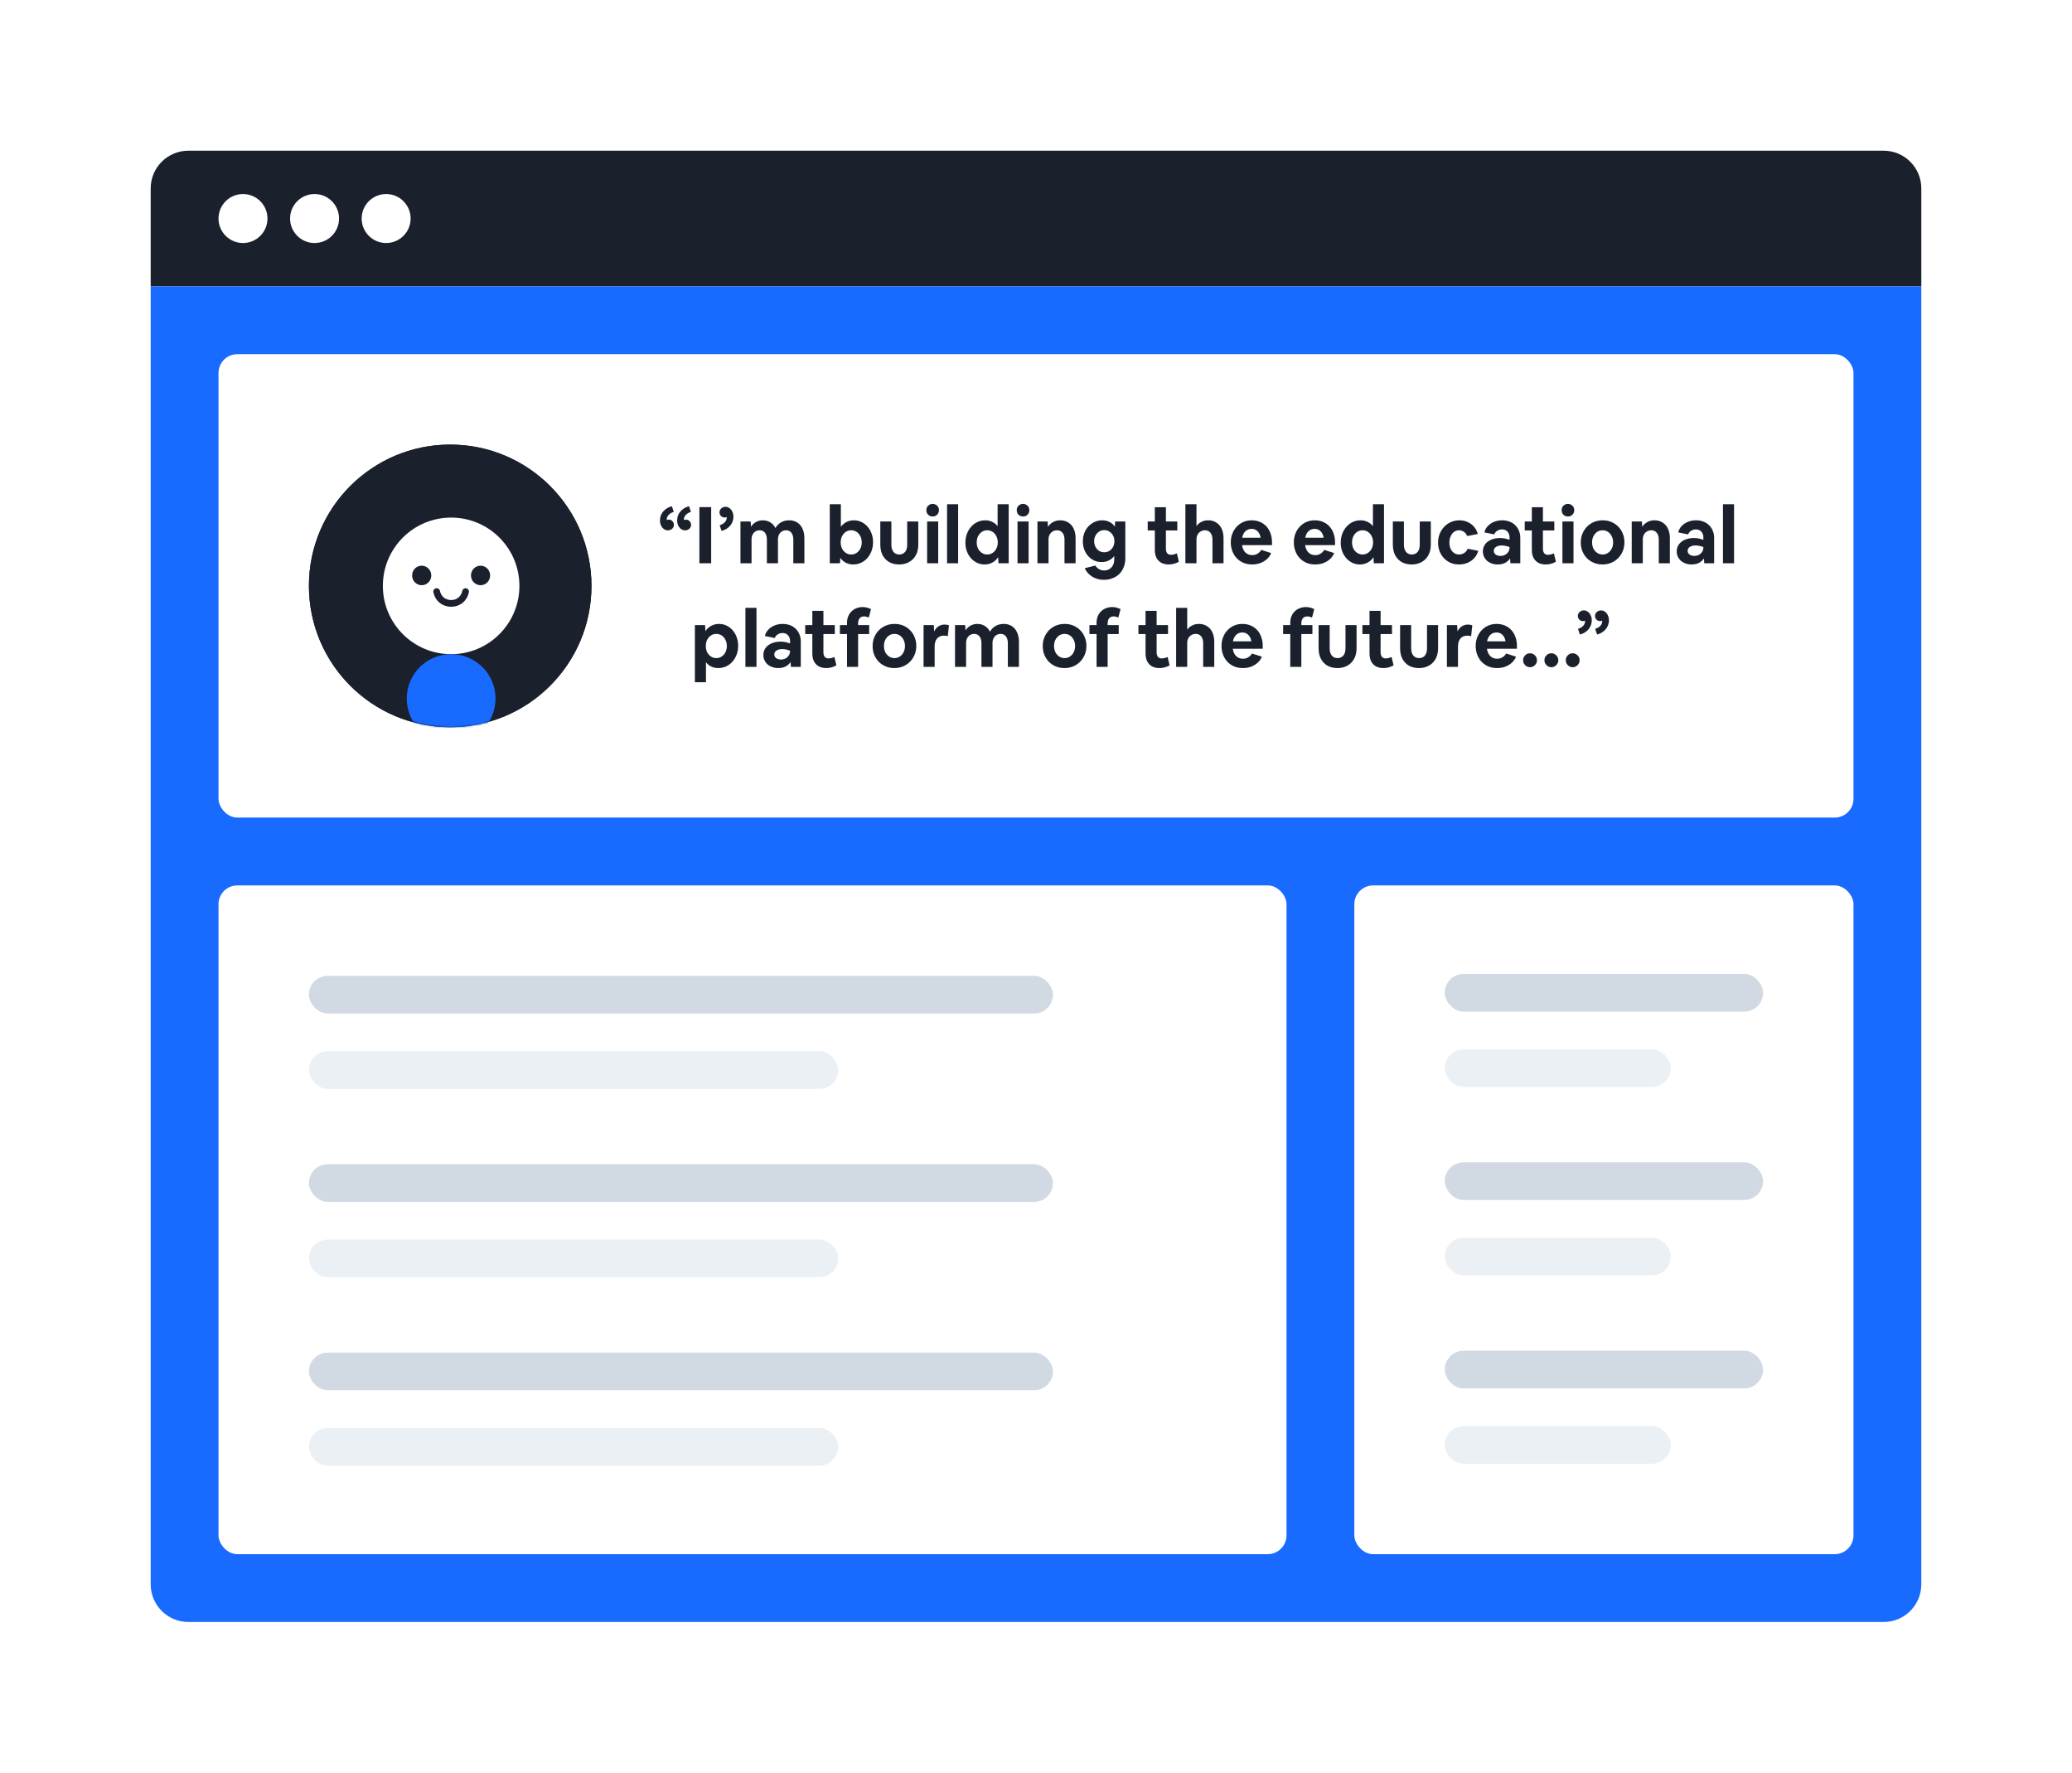 <svg width="1100" height="941" viewBox="0 0 1100 941" fill="none" xmlns="http://www.w3.org/2000/svg">
<g filter="url(#filter0_d)">
<path d="M80 84C80 72.954 88.954 64 100 64H1000C1011.05 64 1020 72.954 1020 84V136H80V84Z" fill="#1A202C"/>
<circle cx="129" cy="100" r="13" fill="white"/>
<circle cx="167" cy="100" r="13" fill="white"/>
<circle cx="205" cy="100" r="13" fill="white"/>
<path d="M80 136H1020V825C1020 836.046 1011.05 845 1000 845H100C88.954 845 80 836.046 80 825V136Z" fill="#196AFF"/>
<rect x="116" y="172" width="868" height="246" rx="10" fill="white"/>
<circle cx="239" cy="295" r="81" fill="#1A202C" stroke="white" stroke-width="12"/>
<circle cx="239" cy="295" r="75" fill="#1A202C"/>
<mask id="mask0" mask-type="alpha" maskUnits="userSpaceOnUse" x="164" y="220" width="151" height="150">
<circle cx="239.5" cy="295" r="75" fill="#1A202C"/>
</mask>
<g mask="url(#mask0)">
<circle cx="239.5" cy="295.004" r="36.25" fill="white"/>
<ellipse cx="223.875" cy="289.466" rx="5.089" ry="5.179" fill="#1A202C"/>
<path d="M247.179 298.037C246.464 301.489 243.741 304.287 239.5 304.287C235.259 304.287 232.536 301.489 231.821 298.037" stroke="#1A202C" stroke-width="3.571" stroke-linecap="round" stroke-linejoin="round"/>
<ellipse cx="255.125" cy="289.466" rx="5.089" ry="5.179" fill="#1A202C"/>
<circle cx="239.5" cy="354.818" r="23.571" fill="#196AFF"/>
</g>
<rect x="719" y="454" width="265" height="355" rx="10" fill="white"/>
<rect x="116" y="454" width="567" height="355" rx="10" fill="white"/>
<rect x="164" y="502" width="395" height="20" rx="10" fill="#D1D9E2"/>
<rect x="164" y="542" width="281" height="20" rx="10" fill="#EBF0F5"/>
<rect x="164" y="602" width="395" height="20" rx="10" fill="#D1D9E2"/>
<rect x="164" y="642" width="281" height="20" rx="10" fill="#EBF0F5"/>
<rect x="164" y="702" width="395" height="20" rx="10" fill="#D1D9E2"/>
<rect x="164" y="742" width="281" height="20" rx="10" fill="#EBF0F5"/>
<rect x="767" y="501" width="169" height="20" rx="10" fill="#D1D9E2"/>
<rect x="767" y="541" width="120" height="20" rx="10" fill="#EBF0F5"/>
<rect x="767" y="601" width="169" height="20" rx="10" fill="#D1D9E2"/>
<rect x="767" y="641" width="120" height="20" rx="10" fill="#EBF0F5"/>
<rect x="767" y="701" width="169" height="20" rx="10" fill="#D1D9E2"/>
<rect x="767" y="741" width="120" height="20" rx="10" fill="#EBF0F5"/>
<path d="M354.628 265.528C353.844 265.528 353.13 265.304 352.486 264.856C351.842 264.38 351.324 263.75 350.932 262.966C350.568 262.154 350.386 261.258 350.386 260.278C350.386 259.074 350.638 257.968 351.142 256.96C351.674 255.924 352.416 255.042 353.368 254.314C354.32 253.586 355.426 253.054 356.686 252.718L357.694 255.742C356.938 255.938 356.28 256.246 355.72 256.666C355.16 257.058 354.726 257.52 354.418 258.052C354.11 258.556 353.956 259.088 353.956 259.648C353.956 259.816 353.97 259.97 353.998 260.11C354.306 259.914 354.656 259.816 355.048 259.816C355.552 259.816 356.014 259.942 356.434 260.194C356.854 260.446 357.176 260.782 357.4 261.202C357.652 261.622 357.778 262.098 357.778 262.63C357.778 263.162 357.638 263.652 357.358 264.1C357.078 264.52 356.686 264.87 356.182 265.15C355.706 265.402 355.188 265.528 354.628 265.528ZM363.742 265.528C362.958 265.528 362.244 265.304 361.6 264.856C360.956 264.38 360.438 263.75 360.046 262.966C359.682 262.154 359.5 261.258 359.5 260.278C359.5 259.074 359.752 257.968 360.256 256.96C360.788 255.924 361.53 255.042 362.482 254.314C363.434 253.586 364.54 253.054 365.8 252.718L366.808 255.742C366.052 255.938 365.394 256.246 364.834 256.666C364.274 257.058 363.84 257.52 363.532 258.052C363.224 258.556 363.07 259.088 363.07 259.648C363.07 259.816 363.084 259.97 363.112 260.11C363.42 259.914 363.77 259.816 364.162 259.816C364.666 259.816 365.128 259.942 365.548 260.194C365.968 260.446 366.29 260.782 366.514 261.202C366.766 261.622 366.892 262.098 366.892 262.63C366.892 263.162 366.752 263.652 366.472 264.1C366.192 264.52 365.8 264.87 365.296 265.15C364.82 265.402 364.302 265.528 363.742 265.528ZM371.294 283V253.18H377.552V283H371.294ZM385.125 253.012C385.909 253.012 386.623 253.25 387.267 253.726C387.911 254.174 388.415 254.804 388.779 255.616C389.171 256.4 389.367 257.282 389.367 258.262C389.367 259.466 389.101 260.586 388.569 261.622C388.065 262.63 387.337 263.498 386.385 264.226C385.461 264.954 384.355 265.486 383.067 265.822L382.059 262.798C382.787 262.602 383.431 262.308 383.991 261.916C384.579 261.496 385.027 261.034 385.335 260.53C385.643 259.998 385.797 259.452 385.797 258.892C385.797 258.724 385.783 258.57 385.755 258.43C385.447 258.626 385.097 258.724 384.705 258.724C384.201 258.724 383.739 258.598 383.319 258.346C382.899 258.094 382.563 257.758 382.311 257.338C382.087 256.918 381.975 256.442 381.975 255.91C381.975 255.378 382.115 254.902 382.395 254.482C382.675 254.034 383.053 253.684 383.529 253.432C384.005 253.152 384.537 253.012 385.125 253.012ZM393.106 283V260.824H398.524L398.692 263.638C399.336 262.574 400.204 261.734 401.296 261.118C402.388 260.502 403.62 260.194 404.992 260.194C406.476 260.194 407.792 260.558 408.94 261.286C410.116 262.014 411.026 263.022 411.67 264.31C412.342 263.078 413.308 262.084 414.568 261.328C415.856 260.572 417.326 260.194 418.978 260.194C420.63 260.194 422.058 260.586 423.262 261.37C424.466 262.126 425.39 263.218 426.034 264.646C426.706 266.074 427.042 267.754 427.042 269.686V283H421.162V270.442C421.162 268.902 420.826 267.698 420.154 266.83C419.482 265.934 418.544 265.486 417.34 265.486C416.5 265.486 415.744 265.696 415.072 266.116C414.428 266.508 413.924 267.068 413.56 267.796C413.196 268.524 413.014 269.35 413.014 270.274V283H407.134V270.442C407.134 268.902 406.798 267.698 406.126 266.83C405.454 265.934 404.516 265.486 403.312 265.486C402.472 265.486 401.716 265.696 401.044 266.116C400.4 266.508 399.896 267.068 399.532 267.796C399.168 268.524 398.986 269.35 398.986 270.274V283H393.106ZM440.52 283V251.668H446.4V263.638C447.184 262.574 448.164 261.734 449.34 261.118C450.544 260.502 451.86 260.194 453.288 260.194C454.744 260.194 456.088 260.488 457.32 261.076C458.552 261.664 459.63 262.49 460.554 263.554C461.478 264.59 462.192 265.808 462.696 267.208C463.228 268.608 463.494 270.134 463.494 271.786C463.494 273.466 463.228 275.02 462.696 276.448C462.164 277.876 461.422 279.136 460.47 280.228C459.518 281.292 458.398 282.132 457.11 282.748C455.822 283.336 454.436 283.63 452.952 283.63C451.496 283.63 450.18 283.322 449.004 282.706C447.828 282.09 446.862 281.222 446.106 280.102L445.938 283H440.52ZM451.902 278.338C452.966 278.338 453.918 278.058 454.758 277.498C455.598 276.938 456.256 276.182 456.732 275.23C457.236 274.25 457.488 273.144 457.488 271.912C457.488 270.68 457.236 269.588 456.732 268.636C456.256 267.656 455.598 266.886 454.758 266.326C453.918 265.766 452.966 265.486 451.902 265.486C450.838 265.486 449.886 265.766 449.046 266.326C448.206 266.886 447.534 267.656 447.03 268.636C446.554 269.588 446.316 270.68 446.316 271.912C446.316 273.144 446.554 274.25 447.03 275.23C447.534 276.182 448.206 276.938 449.046 277.498C449.886 278.058 450.838 278.338 451.902 278.338ZM477.34 283.63C475.324 283.63 473.56 283.21 472.048 282.37C470.564 281.502 469.402 280.284 468.562 278.716C467.75 277.12 467.344 275.244 467.344 273.088V260.824H473.224V273.214C473.224 274.81 473.602 276.07 474.358 276.994C475.114 277.89 476.136 278.338 477.424 278.338C478.712 278.338 479.734 277.89 480.49 276.994C481.246 276.07 481.624 274.81 481.624 273.214V260.824H487.504V273.088C487.504 274.684 487.266 276.126 486.79 277.414C486.314 278.702 485.628 279.808 484.732 280.732C483.836 281.656 482.758 282.37 481.498 282.874C480.266 283.378 478.88 283.63 477.34 283.63ZM498.5 254.818C498.5 255.462 498.346 256.036 498.038 256.54C497.758 257.044 497.352 257.45 496.82 257.758C496.316 258.038 495.756 258.178 495.14 258.178C494.524 258.178 493.95 258.038 493.418 257.758C492.914 257.45 492.508 257.044 492.2 256.54C491.92 256.036 491.78 255.462 491.78 254.818C491.78 254.174 491.92 253.6 492.2 253.096C492.508 252.592 492.914 252.2 493.418 251.92C493.95 251.612 494.524 251.458 495.14 251.458C495.756 251.458 496.316 251.612 496.82 251.92C497.352 252.2 497.758 252.592 498.038 253.096C498.346 253.6 498.5 254.174 498.5 254.818ZM492.2 283V260.824H498.08V283H492.2ZM502.782 283V251.668H508.662V283H502.782ZM522.688 283.63C521.26 283.63 519.93 283.336 518.698 282.748C517.466 282.16 516.388 281.348 515.464 280.312C514.54 279.248 513.812 278.016 513.28 276.616C512.776 275.216 512.524 273.69 512.524 272.038C512.524 270.358 512.79 268.804 513.322 267.376C513.854 265.948 514.596 264.702 515.548 263.638C516.5 262.546 517.606 261.706 518.866 261.118C520.154 260.502 521.54 260.194 523.024 260.194C524.396 260.194 525.642 260.474 526.762 261.034C527.91 261.566 528.862 262.322 529.618 263.302V251.668H535.498V283H530.08L529.912 279.766C529.128 280.97 528.106 281.922 526.846 282.622C525.614 283.294 524.228 283.63 522.688 283.63ZM524.116 278.338C525.18 278.338 526.132 278.058 526.972 277.498C527.812 276.938 528.47 276.182 528.946 275.23C529.45 274.25 529.702 273.144 529.702 271.912C529.702 270.68 529.45 269.588 528.946 268.636C528.47 267.656 527.812 266.886 526.972 266.326C526.132 265.766 525.18 265.486 524.116 265.486C523.052 265.486 522.1 265.766 521.26 266.326C520.42 266.886 519.748 267.656 519.244 268.636C518.768 269.588 518.53 270.68 518.53 271.912C518.53 273.144 518.768 274.25 519.244 275.23C519.748 276.182 520.42 276.938 521.26 277.498C522.1 278.058 523.052 278.338 524.116 278.338ZM546.488 254.818C546.488 255.462 546.334 256.036 546.026 256.54C545.746 257.044 545.34 257.45 544.808 257.758C544.304 258.038 543.744 258.178 543.128 258.178C542.512 258.178 541.938 258.038 541.406 257.758C540.902 257.45 540.496 257.044 540.188 256.54C539.908 256.036 539.768 255.462 539.768 254.818C539.768 254.174 539.908 253.6 540.188 253.096C540.496 252.592 540.902 252.2 541.406 251.92C541.938 251.612 542.512 251.458 543.128 251.458C543.744 251.458 544.304 251.612 544.808 251.92C545.34 252.2 545.746 252.592 546.026 253.096C546.334 253.6 546.488 254.174 546.488 254.818ZM540.188 283V260.824H546.068V283H540.188ZM550.77 283V260.824H556.188L556.356 263.68C557 262.616 557.882 261.776 559.002 261.16C560.15 260.516 561.452 260.194 562.908 260.194C564.532 260.194 565.946 260.586 567.15 261.37C568.382 262.126 569.334 263.218 570.006 264.646C570.678 266.074 571.014 267.754 571.014 269.686V283H565.134V270.442C565.134 268.902 564.784 267.698 564.084 266.83C563.384 265.934 562.418 265.486 561.186 265.486C560.29 265.486 559.506 265.696 558.834 266.116C558.162 266.508 557.63 267.068 557.238 267.796C556.846 268.524 556.65 269.35 556.65 270.274V283H550.77ZM584.821 282.37C583.421 282.37 582.105 282.09 580.873 281.53C579.669 280.97 578.619 280.2 577.723 279.22C576.827 278.212 576.127 277.05 575.623 275.734C575.119 274.39 574.867 272.948 574.867 271.408C574.867 269.812 575.119 268.342 575.623 266.998C576.155 265.626 576.883 264.436 577.807 263.428C578.759 262.42 579.851 261.636 581.083 261.076C582.343 260.488 583.701 260.194 585.157 260.194C586.585 260.194 587.873 260.488 589.021 261.076C590.169 261.636 591.121 262.462 591.877 263.554L592.003 260.824H597.421V280.354C597.421 282.062 597.141 283.616 596.581 285.016C596.049 286.416 595.279 287.62 594.271 288.628C593.263 289.636 592.059 290.406 590.659 290.938C589.287 291.498 587.761 291.778 586.081 291.778C584.429 291.778 582.945 291.512 581.629 290.98C580.313 290.476 579.165 289.762 578.185 288.838C577.205 287.914 576.435 286.836 575.875 285.604L581.503 284.218C582.007 285.03 582.651 285.66 583.435 286.108C584.247 286.584 585.157 286.822 586.165 286.822C587.257 286.822 588.195 286.57 588.979 286.066C589.791 285.59 590.421 284.904 590.869 284.008C591.317 283.14 591.541 282.118 591.541 280.942V279.136C590.785 280.144 589.819 280.942 588.643 281.53C587.495 282.09 586.221 282.37 584.821 282.37ZM586.249 277.162C587.285 277.162 588.195 276.91 588.979 276.406C589.791 275.874 590.435 275.174 590.911 274.306C591.387 273.41 591.625 272.402 591.625 271.282C591.625 270.162 591.387 269.168 590.911 268.3C590.435 267.404 589.791 266.704 588.979 266.2C588.195 265.668 587.285 265.402 586.249 265.402C585.213 265.402 584.289 265.668 583.477 266.2C582.693 266.704 582.063 267.404 581.587 268.3C581.111 269.168 580.873 270.162 580.873 271.282C580.873 272.402 581.111 273.41 581.587 274.306C582.063 275.174 582.693 275.874 583.477 276.406C584.289 276.91 585.213 277.162 586.249 277.162ZM620.517 283.63C618.977 283.63 617.647 283.336 616.527 282.748C615.435 282.132 614.581 281.25 613.965 280.102C613.377 278.954 613.083 277.554 613.083 275.902V265.57H609.303V260.824H613.083V253.264H618.963V260.824H625.011V265.57H618.963V275.188C618.963 276.252 619.187 277.078 619.635 277.666C620.083 278.226 620.769 278.506 621.693 278.506C622.169 278.506 622.673 278.436 623.205 278.296C623.765 278.156 624.297 277.974 624.801 277.75L625.851 282.16C625.123 282.608 624.311 282.958 623.415 283.21C622.519 283.49 621.553 283.63 620.517 283.63ZM629.315 283V251.668H635.195V263.26C635.867 262.308 636.735 261.566 637.799 261.034C638.863 260.474 640.081 260.194 641.453 260.194C643.077 260.194 644.491 260.586 645.695 261.37C646.927 262.126 647.879 263.218 648.551 264.646C649.223 266.074 649.559 267.754 649.559 269.686V283H643.679V270.442C643.679 268.902 643.329 267.698 642.629 266.83C641.929 265.934 640.963 265.486 639.731 265.486C638.835 265.486 638.051 265.696 637.379 266.116C636.707 266.508 636.175 267.068 635.783 267.796C635.391 268.524 635.195 269.35 635.195 270.274V283H629.315ZM664.752 283.63C663.1 283.63 661.574 283.35 660.174 282.79C658.802 282.202 657.612 281.39 656.604 280.354C655.596 279.29 654.812 278.044 654.252 276.616C653.692 275.16 653.412 273.578 653.412 271.87C653.412 270.218 653.692 268.678 654.252 267.25C654.812 265.822 655.582 264.59 656.562 263.554C657.57 262.49 658.746 261.664 660.09 261.076C661.434 260.488 662.89 260.194 664.458 260.194C666.082 260.194 667.552 260.474 668.868 261.034C670.212 261.594 671.36 262.392 672.312 263.428C673.264 264.464 673.992 265.696 674.496 267.124C675.028 268.552 675.294 270.148 675.294 271.912V273.382H659.376C659.628 275.034 660.23 276.336 661.182 277.288C662.134 278.212 663.338 278.674 664.794 278.674C665.802 278.674 666.712 278.436 667.524 277.96C668.364 277.484 669.05 276.798 669.582 275.902L674.832 277.582C674.328 278.842 673.572 279.92 672.564 280.816C671.556 281.712 670.38 282.412 669.036 282.916C667.692 283.392 666.264 283.63 664.752 283.63ZM664.458 264.73C663.17 264.73 662.078 265.15 661.182 265.99C660.314 266.83 659.74 267.978 659.46 269.434H669.246C669.022 267.978 668.476 266.83 667.608 265.99C666.768 265.15 665.718 264.73 664.458 264.73ZM698.221 283.63C696.569 283.63 695.043 283.35 693.643 282.79C692.271 282.202 691.081 281.39 690.073 280.354C689.065 279.29 688.281 278.044 687.721 276.616C687.161 275.16 686.881 273.578 686.881 271.87C686.881 270.218 687.161 268.678 687.721 267.25C688.281 265.822 689.051 264.59 690.031 263.554C691.039 262.49 692.215 261.664 693.559 261.076C694.903 260.488 696.359 260.194 697.927 260.194C699.551 260.194 701.021 260.474 702.337 261.034C703.681 261.594 704.829 262.392 705.781 263.428C706.733 264.464 707.461 265.696 707.965 267.124C708.497 268.552 708.763 270.148 708.763 271.912V273.382H692.845C693.097 275.034 693.699 276.336 694.651 277.288C695.603 278.212 696.807 278.674 698.263 278.674C699.271 278.674 700.181 278.436 700.993 277.96C701.833 277.484 702.519 276.798 703.051 275.902L708.301 277.582C707.797 278.842 707.041 279.92 706.033 280.816C705.025 281.712 703.849 282.412 702.505 282.916C701.161 283.392 699.733 283.63 698.221 283.63ZM697.927 264.73C696.639 264.73 695.547 265.15 694.651 265.99C693.783 266.83 693.209 267.978 692.929 269.434H702.715C702.491 267.978 701.945 266.83 701.077 265.99C700.237 265.15 699.187 264.73 697.927 264.73ZM721.942 283.63C720.514 283.63 719.184 283.336 717.952 282.748C716.72 282.16 715.642 281.348 714.718 280.312C713.794 279.248 713.066 278.016 712.534 276.616C712.03 275.216 711.778 273.69 711.778 272.038C711.778 270.358 712.044 268.804 712.576 267.376C713.108 265.948 713.85 264.702 714.802 263.638C715.754 262.546 716.86 261.706 718.12 261.118C719.408 260.502 720.794 260.194 722.278 260.194C723.65 260.194 724.896 260.474 726.016 261.034C727.164 261.566 728.116 262.322 728.872 263.302V251.668H734.752V283H729.334L729.166 279.766C728.382 280.97 727.36 281.922 726.1 282.622C724.868 283.294 723.482 283.63 721.942 283.63ZM723.37 278.338C724.434 278.338 725.386 278.058 726.226 277.498C727.066 276.938 727.724 276.182 728.2 275.23C728.704 274.25 728.956 273.144 728.956 271.912C728.956 270.68 728.704 269.588 728.2 268.636C727.724 267.656 727.066 266.886 726.226 266.326C725.386 265.766 724.434 265.486 723.37 265.486C722.306 265.486 721.354 265.766 720.514 266.326C719.674 266.886 719.002 267.656 718.498 268.636C718.022 269.588 717.784 270.68 717.784 271.912C717.784 273.144 718.022 274.25 718.498 275.23C719.002 276.182 719.674 276.938 720.514 277.498C721.354 278.058 722.306 278.338 723.37 278.338ZM749.438 283.63C747.422 283.63 745.658 283.21 744.146 282.37C742.662 281.502 741.5 280.284 740.66 278.716C739.848 277.12 739.442 275.244 739.442 273.088V260.824H745.322V273.214C745.322 274.81 745.7 276.07 746.456 276.994C747.212 277.89 748.234 278.338 749.522 278.338C750.81 278.338 751.832 277.89 752.588 276.994C753.344 276.07 753.722 274.81 753.722 273.214V260.824H759.602V273.088C759.602 274.684 759.364 276.126 758.888 277.414C758.412 278.702 757.726 279.808 756.83 280.732C755.934 281.656 754.856 282.37 753.596 282.874C752.364 283.378 750.978 283.63 749.438 283.63ZM774.587 283.63C772.991 283.63 771.507 283.35 770.135 282.79C768.791 282.202 767.615 281.39 766.607 280.354C765.627 279.318 764.857 278.1 764.297 276.7C763.737 275.272 763.457 273.732 763.457 272.08C763.457 270.4 763.737 268.846 764.297 267.418C764.885 265.962 765.683 264.702 766.691 263.638C767.727 262.546 768.931 261.706 770.303 261.118C771.675 260.502 773.159 260.194 774.755 260.194C776.351 260.194 777.821 260.502 779.165 261.118C780.509 261.706 781.643 262.546 782.567 263.638C783.519 264.73 784.177 266.004 784.541 267.46L778.955 268.552C778.535 267.6 777.947 266.858 777.191 266.326C776.435 265.766 775.581 265.486 774.629 265.486C773.621 265.486 772.725 265.766 771.941 266.326C771.185 266.886 770.583 267.67 770.135 268.678C769.687 269.658 769.463 270.764 769.463 271.996C769.463 273.228 769.673 274.32 770.093 275.272C770.541 276.224 771.157 276.98 771.941 277.54C772.725 278.072 773.621 278.338 774.629 278.338C775.637 278.338 776.547 278.072 777.359 277.54C778.171 277.008 778.773 276.252 779.165 275.272L784.751 276.364C784.387 277.848 783.701 279.136 782.693 280.228C781.713 281.32 780.523 282.16 779.123 282.748C777.723 283.336 776.211 283.63 774.587 283.63ZM795.137 283.63C793.989 283.63 792.939 283.462 791.987 283.126C791.035 282.79 790.195 282.314 789.467 281.698C788.767 281.054 788.221 280.312 787.829 279.472C787.437 278.632 787.241 277.708 787.241 276.7C787.241 275.3 787.619 274.068 788.375 273.004C789.131 271.94 790.195 271.114 791.567 270.526C792.939 269.91 794.535 269.602 796.355 269.602C797.279 269.602 798.147 269.686 798.959 269.854C799.799 270.022 800.611 270.26 801.395 270.568V269.266C801.395 268.006 801.031 266.984 800.303 266.2C799.603 265.416 798.637 265.024 797.405 265.024C796.481 265.024 795.641 265.262 794.885 265.738C794.129 266.186 793.597 266.83 793.289 267.67L788.039 266.62C788.347 265.332 788.949 264.212 789.845 263.26C790.769 262.28 791.889 261.524 793.205 260.992C794.521 260.46 795.949 260.194 797.489 260.194C798.917 260.194 800.219 260.418 801.395 260.866C802.571 261.314 803.579 261.958 804.419 262.798C805.287 263.638 805.945 264.632 806.393 265.78C806.869 266.9 807.107 268.16 807.107 269.56V283H801.857L801.689 280.396C801.101 281.348 800.247 282.132 799.127 282.748C798.007 283.336 796.677 283.63 795.137 283.63ZM793.037 276.406C793.037 277.19 793.359 277.834 794.003 278.338C794.647 278.842 795.501 279.094 796.565 279.094C797.489 279.094 798.315 278.898 799.043 278.506C799.771 278.114 800.345 277.582 800.765 276.91C801.185 276.21 801.395 275.44 801.395 274.6V274.39C800.779 274.138 800.121 273.942 799.421 273.802C798.721 273.634 798.021 273.55 797.321 273.55C796.005 273.55 794.955 273.816 794.171 274.348C793.415 274.852 793.037 275.538 793.037 276.406ZM820.673 283.63C819.133 283.63 817.803 283.336 816.683 282.748C815.591 282.132 814.737 281.25 814.121 280.102C813.533 278.954 813.239 277.554 813.239 275.902V265.57H809.459V260.824H813.239V253.264H819.119V260.824H825.167V265.57H819.119V275.188C819.119 276.252 819.343 277.078 819.791 277.666C820.239 278.226 820.925 278.506 821.849 278.506C822.325 278.506 822.829 278.436 823.361 278.296C823.921 278.156 824.453 277.974 824.957 277.75L826.007 282.16C825.279 282.608 824.467 282.958 823.571 283.21C822.675 283.49 821.709 283.63 820.673 283.63ZM835.771 254.818C835.771 255.462 835.617 256.036 835.309 256.54C835.029 257.044 834.623 257.45 834.091 257.758C833.587 258.038 833.027 258.178 832.411 258.178C831.795 258.178 831.221 258.038 830.689 257.758C830.185 257.45 829.779 257.044 829.471 256.54C829.191 256.036 829.051 255.462 829.051 254.818C829.051 254.174 829.191 253.6 829.471 253.096C829.779 252.592 830.185 252.2 830.689 251.92C831.221 251.612 831.795 251.458 832.411 251.458C833.027 251.458 833.587 251.612 834.091 251.92C834.623 252.2 835.029 252.592 835.309 253.096C835.617 253.6 835.771 254.174 835.771 254.818ZM829.471 283V260.824H835.351V283H829.471ZM850.721 283.63C849.069 283.63 847.543 283.336 846.143 282.748C844.743 282.16 843.525 281.348 842.489 280.312C841.453 279.248 840.641 278.002 840.053 276.574C839.493 275.146 839.213 273.592 839.213 271.912C839.213 270.232 839.507 268.692 840.095 267.292C840.683 265.864 841.495 264.618 842.531 263.554C843.595 262.49 844.827 261.664 846.227 261.076C847.655 260.488 849.209 260.194 850.889 260.194C852.541 260.194 854.067 260.488 855.467 261.076C856.867 261.664 858.085 262.49 859.121 263.554C860.157 264.59 860.955 265.822 861.515 267.25C862.103 268.65 862.397 270.19 862.397 271.87C862.397 273.55 862.103 275.104 861.515 276.532C860.927 277.96 860.101 279.206 859.037 280.27C858.001 281.334 856.769 282.16 855.341 282.748C853.941 283.336 852.401 283.63 850.721 283.63ZM850.805 278.338C851.869 278.338 852.821 278.058 853.661 277.498C854.501 276.938 855.159 276.182 855.635 275.23C856.139 274.25 856.391 273.144 856.391 271.912C856.391 270.68 856.139 269.588 855.635 268.636C855.159 267.656 854.501 266.886 853.661 266.326C852.821 265.766 851.869 265.486 850.805 265.486C849.741 265.486 848.789 265.766 847.949 266.326C847.109 266.886 846.437 267.656 845.933 268.636C845.457 269.588 845.219 270.68 845.219 271.912C845.219 273.144 845.457 274.25 845.933 275.23C846.437 276.182 847.109 276.938 847.949 277.498C848.789 278.058 849.741 278.338 850.805 278.338ZM866.262 283V260.824H871.68L871.848 263.68C872.492 262.616 873.374 261.776 874.494 261.16C875.642 260.516 876.944 260.194 878.4 260.194C880.024 260.194 881.438 260.586 882.642 261.37C883.874 262.126 884.826 263.218 885.498 264.646C886.17 266.074 886.506 267.754 886.506 269.686V283H880.626V270.442C880.626 268.902 880.276 267.698 879.576 266.83C878.876 265.934 877.91 265.486 876.678 265.486C875.782 265.486 874.998 265.696 874.326 266.116C873.654 266.508 873.122 267.068 872.73 267.796C872.338 268.524 872.142 269.35 872.142 270.274V283H866.262ZM898.046 283.63C896.898 283.63 895.848 283.462 894.896 283.126C893.944 282.79 893.104 282.314 892.376 281.698C891.676 281.054 891.13 280.312 890.738 279.472C890.346 278.632 890.15 277.708 890.15 276.7C890.15 275.3 890.528 274.068 891.284 273.004C892.04 271.94 893.104 271.114 894.476 270.526C895.848 269.91 897.444 269.602 899.264 269.602C900.188 269.602 901.056 269.686 901.868 269.854C902.708 270.022 903.52 270.26 904.304 270.568V269.266C904.304 268.006 903.94 266.984 903.212 266.2C902.512 265.416 901.546 265.024 900.314 265.024C899.39 265.024 898.55 265.262 897.794 265.738C897.038 266.186 896.506 266.83 896.198 267.67L890.948 266.62C891.256 265.332 891.858 264.212 892.754 263.26C893.678 262.28 894.798 261.524 896.114 260.992C897.43 260.46 898.858 260.194 900.398 260.194C901.826 260.194 903.128 260.418 904.304 260.866C905.48 261.314 906.488 261.958 907.328 262.798C908.196 263.638 908.854 264.632 909.302 265.78C909.778 266.9 910.016 268.16 910.016 269.56V283H904.766L904.598 280.396C904.01 281.348 903.156 282.132 902.036 282.748C900.916 283.336 899.586 283.63 898.046 283.63ZM895.946 276.406C895.946 277.19 896.268 277.834 896.912 278.338C897.556 278.842 898.41 279.094 899.474 279.094C900.398 279.094 901.224 278.898 901.952 278.506C902.68 278.114 903.254 277.582 903.674 276.91C904.094 276.21 904.304 275.44 904.304 274.6V274.39C903.688 274.138 903.03 273.942 902.33 273.802C901.63 273.634 900.93 273.55 900.23 273.55C898.914 273.55 897.864 273.816 897.08 274.348C896.324 274.852 895.946 275.538 895.946 276.406ZM914.702 283V251.668H920.582V283H914.702ZM368.907 346.148V315.824H374.325L374.493 319.058C375.249 317.854 376.257 316.916 377.517 316.244C378.777 315.544 380.163 315.194 381.675 315.194C383.131 315.194 384.475 315.488 385.707 316.076C386.939 316.664 388.017 317.49 388.941 318.554C389.865 319.59 390.579 320.808 391.083 322.208C391.615 323.608 391.881 325.134 391.881 326.786C391.881 328.466 391.615 330.02 391.083 331.448C390.551 332.876 389.809 334.136 388.857 335.228C387.905 336.292 386.785 337.132 385.497 337.748C384.209 338.336 382.823 338.63 381.339 338.63C379.967 338.63 378.721 338.364 377.601 337.832C376.481 337.272 375.543 336.502 374.787 335.522V346.148H368.907ZM380.289 333.338C381.353 333.338 382.305 333.058 383.145 332.498C383.985 331.938 384.643 331.182 385.119 330.23C385.623 329.25 385.875 328.144 385.875 326.912C385.875 325.68 385.623 324.588 385.119 323.636C384.643 322.656 383.985 321.886 383.145 321.326C382.305 320.766 381.353 320.486 380.289 320.486C379.225 320.486 378.273 320.766 377.433 321.326C376.593 321.886 375.921 322.656 375.417 323.636C374.941 324.588 374.703 325.68 374.703 326.912C374.703 328.144 374.941 329.25 375.417 330.23C375.921 331.182 376.593 331.938 377.433 332.498C378.273 333.058 379.225 333.338 380.289 333.338ZM395.731 338V306.668H401.611V338H395.731ZM413.159 338.63C412.011 338.63 410.961 338.462 410.009 338.126C409.057 337.79 408.217 337.314 407.489 336.698C406.789 336.054 406.243 335.312 405.851 334.472C405.459 333.632 405.263 332.708 405.263 331.7C405.263 330.3 405.641 329.068 406.397 328.004C407.153 326.94 408.217 326.114 409.589 325.526C410.961 324.91 412.557 324.602 414.377 324.602C415.301 324.602 416.169 324.686 416.981 324.854C417.821 325.022 418.633 325.26 419.417 325.568V324.266C419.417 323.006 419.053 321.984 418.325 321.2C417.625 320.416 416.659 320.024 415.427 320.024C414.503 320.024 413.663 320.262 412.907 320.738C412.151 321.186 411.619 321.83 411.311 322.67L406.061 321.62C406.369 320.332 406.971 319.212 407.867 318.26C408.791 317.28 409.911 316.524 411.227 315.992C412.543 315.46 413.971 315.194 415.511 315.194C416.939 315.194 418.241 315.418 419.417 315.866C420.593 316.314 421.601 316.958 422.441 317.798C423.309 318.638 423.967 319.632 424.415 320.78C424.891 321.9 425.129 323.16 425.129 324.56V338H419.879L419.711 335.396C419.123 336.348 418.269 337.132 417.149 337.748C416.029 338.336 414.699 338.63 413.159 338.63ZM411.059 331.406C411.059 332.19 411.381 332.834 412.025 333.338C412.669 333.842 413.523 334.094 414.587 334.094C415.511 334.094 416.337 333.898 417.065 333.506C417.793 333.114 418.367 332.582 418.787 331.91C419.207 331.21 419.417 330.44 419.417 329.6V329.39C418.801 329.138 418.143 328.942 417.443 328.802C416.743 328.634 416.043 328.55 415.343 328.55C414.027 328.55 412.977 328.816 412.193 329.348C411.437 329.852 411.059 330.538 411.059 331.406ZM438.695 338.63C437.155 338.63 435.825 338.336 434.705 337.748C433.613 337.132 432.759 336.25 432.143 335.102C431.555 333.954 431.261 332.554 431.261 330.902V320.57H427.481V315.824H431.261V308.264H437.141V315.824H443.189V320.57H437.141V330.188C437.141 331.252 437.365 332.078 437.813 332.666C438.261 333.226 438.947 333.506 439.871 333.506C440.347 333.506 440.851 333.436 441.383 333.296C441.943 333.156 442.475 332.974 442.979 332.75L444.029 337.16C443.301 337.608 442.489 337.958 441.593 338.21C440.697 338.49 439.731 338.63 438.695 338.63ZM449.677 338V320.57H445.897V315.824H449.677V314.564C449.677 313.36 449.873 312.254 450.265 311.246C450.685 310.21 451.259 309.328 451.987 308.6C452.743 307.844 453.625 307.27 454.633 306.878C455.669 306.458 456.789 306.248 457.993 306.248C458.917 306.248 459.743 306.36 460.471 306.584C461.227 306.808 461.871 307.06 462.403 307.34L461.227 311.834C460.891 311.666 460.499 311.526 460.051 311.414C459.631 311.274 459.225 311.204 458.833 311.204C457.713 311.204 456.887 311.54 456.355 312.212C455.823 312.856 455.557 313.766 455.557 314.942V315.824H461.437V320.57H455.557V338H449.677ZM474.772 338.63C473.12 338.63 471.594 338.336 470.194 337.748C468.794 337.16 467.576 336.348 466.54 335.312C465.504 334.248 464.692 333.002 464.104 331.574C463.544 330.146 463.264 328.592 463.264 326.912C463.264 325.232 463.558 323.692 464.146 322.292C464.734 320.864 465.546 319.618 466.582 318.554C467.646 317.49 468.878 316.664 470.278 316.076C471.706 315.488 473.26 315.194 474.94 315.194C476.592 315.194 478.118 315.488 479.518 316.076C480.918 316.664 482.136 317.49 483.172 318.554C484.208 319.59 485.006 320.822 485.566 322.25C486.154 323.65 486.448 325.19 486.448 326.87C486.448 328.55 486.154 330.104 485.566 331.532C484.978 332.96 484.152 334.206 483.088 335.27C482.052 336.334 480.82 337.16 479.392 337.748C477.992 338.336 476.452 338.63 474.772 338.63ZM474.856 333.338C475.92 333.338 476.872 333.058 477.712 332.498C478.552 331.938 479.21 331.182 479.686 330.23C480.19 329.25 480.442 328.144 480.442 326.912C480.442 325.68 480.19 324.588 479.686 323.636C479.21 322.656 478.552 321.886 477.712 321.326C476.872 320.766 475.92 320.486 474.856 320.486C473.792 320.486 472.84 320.766 472 321.326C471.16 321.886 470.488 322.656 469.984 323.636C469.508 324.588 469.27 325.68 469.27 326.912C469.27 328.144 469.508 329.25 469.984 330.23C470.488 331.182 471.16 331.938 472 332.498C472.84 333.058 473.792 333.338 474.856 333.338ZM490.313 338V315.824H495.731L495.941 319.184C496.501 318.008 497.257 317.112 498.209 316.496C499.161 315.852 500.281 315.53 501.569 315.53C501.961 315.53 502.353 315.572 502.745 315.656C503.137 315.712 503.487 315.796 503.795 315.908L503.165 321.704C502.857 321.592 502.535 321.522 502.199 321.494C501.891 321.438 501.569 321.41 501.233 321.41C499.609 321.41 498.363 321.914 497.495 322.922C496.627 323.902 496.193 325.302 496.193 327.122V338H490.313ZM507.006 338V315.824H512.424L512.592 318.638C513.236 317.574 514.104 316.734 515.196 316.118C516.288 315.502 517.52 315.194 518.892 315.194C520.376 315.194 521.692 315.558 522.84 316.286C524.016 317.014 524.926 318.022 525.57 319.31C526.242 318.078 527.208 317.084 528.468 316.328C529.756 315.572 531.226 315.194 532.878 315.194C534.53 315.194 535.958 315.586 537.162 316.37C538.366 317.126 539.29 318.218 539.934 319.646C540.606 321.074 540.942 322.754 540.942 324.686V338H535.062V325.442C535.062 323.902 534.726 322.698 534.054 321.83C533.382 320.934 532.444 320.486 531.24 320.486C530.4 320.486 529.644 320.696 528.972 321.116C528.328 321.508 527.824 322.068 527.46 322.796C527.096 323.524 526.914 324.35 526.914 325.274V338H521.034V325.442C521.034 323.902 520.698 322.698 520.026 321.83C519.354 320.934 518.416 320.486 517.212 320.486C516.372 320.486 515.616 320.696 514.944 321.116C514.3 321.508 513.796 322.068 513.432 322.796C513.068 323.524 512.886 324.35 512.886 325.274V338H507.006ZM565.088 338.63C563.436 338.63 561.91 338.336 560.51 337.748C559.11 337.16 557.892 336.348 556.856 335.312C555.82 334.248 555.008 333.002 554.42 331.574C553.86 330.146 553.58 328.592 553.58 326.912C553.58 325.232 553.874 323.692 554.462 322.292C555.05 320.864 555.862 319.618 556.898 318.554C557.962 317.49 559.194 316.664 560.594 316.076C562.022 315.488 563.576 315.194 565.256 315.194C566.908 315.194 568.434 315.488 569.834 316.076C571.234 316.664 572.452 317.49 573.488 318.554C574.524 319.59 575.322 320.822 575.882 322.25C576.47 323.65 576.764 325.19 576.764 326.87C576.764 328.55 576.47 330.104 575.882 331.532C575.294 332.96 574.468 334.206 573.404 335.27C572.368 336.334 571.136 337.16 569.708 337.748C568.308 338.336 566.768 338.63 565.088 338.63ZM565.172 333.338C566.236 333.338 567.188 333.058 568.028 332.498C568.868 331.938 569.526 331.182 570.002 330.23C570.506 329.25 570.758 328.144 570.758 326.912C570.758 325.68 570.506 324.588 570.002 323.636C569.526 322.656 568.868 321.886 568.028 321.326C567.188 320.766 566.236 320.486 565.172 320.486C564.108 320.486 563.156 320.766 562.316 321.326C561.476 321.886 560.804 322.656 560.3 323.636C559.824 324.588 559.586 325.68 559.586 326.912C559.586 328.144 559.824 329.25 560.3 330.23C560.804 331.182 561.476 331.938 562.316 332.498C563.156 333.058 564.108 333.338 565.172 333.338ZM582.157 338V320.57H578.377V315.824H582.157V314.564C582.157 313.36 582.353 312.254 582.745 311.246C583.165 310.21 583.739 309.328 584.467 308.6C585.223 307.844 586.105 307.27 587.113 306.878C588.149 306.458 589.269 306.248 590.473 306.248C591.397 306.248 592.223 306.36 592.951 306.584C593.707 306.808 594.351 307.06 594.883 307.34L593.707 311.834C593.371 311.666 592.979 311.526 592.531 311.414C592.111 311.274 591.705 311.204 591.313 311.204C590.193 311.204 589.367 311.54 588.835 312.212C588.303 312.856 588.037 313.766 588.037 314.942V315.824H593.917V320.57H588.037V338H582.157ZM615.595 338.63C614.055 338.63 612.725 338.336 611.605 337.748C610.513 337.132 609.659 336.25 609.043 335.102C608.455 333.954 608.161 332.554 608.161 330.902V320.57H604.381V315.824H608.161V308.264H614.041V315.824H620.089V320.57H614.041V330.188C614.041 331.252 614.265 332.078 614.713 332.666C615.161 333.226 615.847 333.506 616.771 333.506C617.247 333.506 617.751 333.436 618.283 333.296C618.843 333.156 619.375 332.974 619.879 332.75L620.929 337.16C620.201 337.608 619.389 337.958 618.493 338.21C617.597 338.49 616.631 338.63 615.595 338.63ZM624.393 338V306.668H630.273V318.26C630.945 317.308 631.813 316.566 632.877 316.034C633.941 315.474 635.159 315.194 636.531 315.194C638.155 315.194 639.569 315.586 640.773 316.37C642.005 317.126 642.957 318.218 643.629 319.646C644.301 321.074 644.637 322.754 644.637 324.686V338H638.757V325.442C638.757 323.902 638.407 322.698 637.707 321.83C637.007 320.934 636.041 320.486 634.809 320.486C633.913 320.486 633.129 320.696 632.457 321.116C631.785 321.508 631.253 322.068 630.861 322.796C630.469 323.524 630.273 324.35 630.273 325.274V338H624.393ZM659.831 338.63C658.179 338.63 656.653 338.35 655.253 337.79C653.881 337.202 652.691 336.39 651.683 335.354C650.675 334.29 649.891 333.044 649.331 331.616C648.771 330.16 648.491 328.578 648.491 326.87C648.491 325.218 648.771 323.678 649.331 322.25C649.891 320.822 650.661 319.59 651.641 318.554C652.649 317.49 653.825 316.664 655.169 316.076C656.513 315.488 657.969 315.194 659.537 315.194C661.161 315.194 662.631 315.474 663.947 316.034C665.291 316.594 666.439 317.392 667.391 318.428C668.343 319.464 669.071 320.696 669.575 322.124C670.107 323.552 670.373 325.148 670.373 326.912V328.382H654.455C654.707 330.034 655.309 331.336 656.261 332.288C657.213 333.212 658.417 333.674 659.873 333.674C660.881 333.674 661.791 333.436 662.603 332.96C663.443 332.484 664.129 331.798 664.661 330.902L669.911 332.582C669.407 333.842 668.651 334.92 667.643 335.816C666.635 336.712 665.459 337.412 664.115 337.916C662.771 338.392 661.343 338.63 659.831 338.63ZM659.537 319.73C658.249 319.73 657.157 320.15 656.261 320.99C655.393 321.83 654.819 322.978 654.539 324.434H664.325C664.101 322.978 663.555 321.83 662.687 320.99C661.847 320.15 660.797 319.73 659.537 319.73ZM684.983 338V320.57H681.203V315.824H684.983V314.564C684.983 313.36 685.179 312.254 685.571 311.246C685.991 310.21 686.565 309.328 687.293 308.6C688.049 307.844 688.931 307.27 689.939 306.878C690.975 306.458 692.095 306.248 693.299 306.248C694.223 306.248 695.049 306.36 695.777 306.584C696.533 306.808 697.177 307.06 697.709 307.34L696.533 311.834C696.197 311.666 695.805 311.526 695.357 311.414C694.937 311.274 694.531 311.204 694.139 311.204C693.019 311.204 692.193 311.54 691.661 312.212C691.129 312.856 690.863 313.766 690.863 314.942V315.824H696.743V320.57H690.863V338H684.983ZM710.022 338.63C708.006 338.63 706.242 338.21 704.73 337.37C703.246 336.502 702.084 335.284 701.244 333.716C700.432 332.12 700.026 330.244 700.026 328.088V315.824H705.906V328.214C705.906 329.81 706.284 331.07 707.04 331.994C707.796 332.89 708.818 333.338 710.106 333.338C711.394 333.338 712.416 332.89 713.172 331.994C713.928 331.07 714.306 329.81 714.306 328.214V315.824H720.186V328.088C720.186 329.684 719.948 331.126 719.472 332.414C718.996 333.702 718.31 334.808 717.414 335.732C716.518 336.656 715.44 337.37 714.18 337.874C712.948 338.378 711.562 338.63 710.022 338.63ZM734.499 338.63C732.959 338.63 731.629 338.336 730.509 337.748C729.417 337.132 728.563 336.25 727.947 335.102C727.359 333.954 727.065 332.554 727.065 330.902V320.57H723.285V315.824H727.065V308.264H732.945V315.824H738.993V320.57H732.945V330.188C732.945 331.252 733.169 332.078 733.617 332.666C734.065 333.226 734.751 333.506 735.675 333.506C736.151 333.506 736.655 333.436 737.187 333.296C737.747 333.156 738.279 332.974 738.783 332.75L739.833 337.16C739.105 337.608 738.293 337.958 737.397 338.21C736.501 338.49 735.535 338.63 734.499 338.63ZM753.293 338.63C751.277 338.63 749.513 338.21 748.001 337.37C746.517 336.502 745.355 335.284 744.515 333.716C743.703 332.12 743.297 330.244 743.297 328.088V315.824H749.177V328.214C749.177 329.81 749.555 331.07 750.311 331.994C751.067 332.89 752.089 333.338 753.377 333.338C754.665 333.338 755.687 332.89 756.443 331.994C757.199 331.07 757.577 329.81 757.577 328.214V315.824H763.457V328.088C763.457 329.684 763.219 331.126 762.743 332.414C762.267 333.702 761.581 334.808 760.685 335.732C759.789 336.656 758.711 337.37 757.451 337.874C756.219 338.378 754.833 338.63 753.293 338.63ZM768.153 338V315.824H773.571L773.781 319.184C774.341 318.008 775.097 317.112 776.049 316.496C777.001 315.852 778.121 315.53 779.409 315.53C779.801 315.53 780.193 315.572 780.585 315.656C780.977 315.712 781.327 315.796 781.635 315.908L781.005 321.704C780.697 321.592 780.375 321.522 780.039 321.494C779.731 321.438 779.409 321.41 779.073 321.41C777.449 321.41 776.203 321.914 775.335 322.922C774.467 323.902 774.033 325.302 774.033 327.122V338H768.153ZM794.772 338.63C793.12 338.63 791.594 338.35 790.194 337.79C788.822 337.202 787.632 336.39 786.624 335.354C785.616 334.29 784.832 333.044 784.272 331.616C783.712 330.16 783.432 328.578 783.432 326.87C783.432 325.218 783.712 323.678 784.272 322.25C784.832 320.822 785.602 319.59 786.582 318.554C787.59 317.49 788.766 316.664 790.11 316.076C791.454 315.488 792.91 315.194 794.478 315.194C796.102 315.194 797.572 315.474 798.888 316.034C800.232 316.594 801.38 317.392 802.332 318.428C803.284 319.464 804.012 320.696 804.516 322.124C805.048 323.552 805.314 325.148 805.314 326.912V328.382H789.396C789.648 330.034 790.25 331.336 791.202 332.288C792.154 333.212 793.358 333.674 794.814 333.674C795.822 333.674 796.732 333.436 797.544 332.96C798.384 332.484 799.07 331.798 799.602 330.902L804.852 332.582C804.348 333.842 803.592 334.92 802.584 335.816C801.576 336.712 800.4 337.412 799.056 337.916C797.712 338.392 796.284 338.63 794.772 338.63ZM794.478 319.73C793.19 319.73 792.098 320.15 791.202 320.99C790.334 321.83 789.76 322.978 789.48 324.434H799.266C799.042 322.978 798.496 321.83 797.628 320.99C796.788 320.15 795.738 319.73 794.478 319.73ZM812.281 338.168C811.581 338.168 810.951 338 810.391 337.664C809.859 337.328 809.425 336.88 809.089 336.32C808.753 335.76 808.585 335.144 808.585 334.472C808.585 333.8 808.753 333.184 809.089 332.624C809.425 332.064 809.859 331.616 810.391 331.28C810.951 330.944 811.581 330.776 812.281 330.776C812.981 330.776 813.597 330.944 814.129 331.28C814.689 331.616 815.137 332.064 815.473 332.624C815.809 333.184 815.977 333.8 815.977 334.472C815.977 335.144 815.809 335.76 815.473 336.32C815.137 336.88 814.689 337.328 814.129 337.664C813.597 338 812.981 338.168 812.281 338.168ZM823.602 338.168C822.902 338.168 822.272 338 821.712 337.664C821.18 337.328 820.746 336.88 820.41 336.32C820.074 335.76 819.906 335.144 819.906 334.472C819.906 333.8 820.074 333.184 820.41 332.624C820.746 332.064 821.18 331.616 821.712 331.28C822.272 330.944 822.902 330.776 823.602 330.776C824.302 330.776 824.918 330.944 825.45 331.28C826.01 331.616 826.458 332.064 826.794 332.624C827.13 333.184 827.298 333.8 827.298 334.472C827.298 335.144 827.13 335.76 826.794 336.32C826.458 336.88 826.01 337.328 825.45 337.664C824.918 338 824.302 338.168 823.602 338.168ZM834.922 338.168C834.222 338.168 833.592 338 833.032 337.664C832.5 337.328 832.066 336.88 831.73 336.32C831.394 335.76 831.226 335.144 831.226 334.472C831.226 333.8 831.394 333.184 831.73 332.624C832.066 332.064 832.5 331.616 833.032 331.28C833.592 330.944 834.222 330.776 834.922 330.776C835.622 330.776 836.238 330.944 836.77 331.28C837.33 331.616 837.778 332.064 838.114 332.624C838.45 333.184 838.618 333.8 838.618 334.472C838.618 335.144 838.45 335.76 838.114 336.32C837.778 336.88 837.33 337.328 836.77 337.664C836.238 338 835.622 338.168 834.922 338.168ZM840.809 308.012C841.593 308.012 842.307 308.25 842.951 308.726C843.595 309.174 844.099 309.804 844.463 310.616C844.855 311.4 845.051 312.282 845.051 313.262C845.051 314.466 844.785 315.586 844.253 316.622C843.749 317.63 843.021 318.498 842.069 319.226C841.145 319.954 840.039 320.486 838.751 320.822L837.743 317.798C838.471 317.602 839.115 317.308 839.675 316.916C840.263 316.496 840.711 316.034 841.019 315.53C841.327 314.998 841.481 314.452 841.481 313.892C841.481 313.724 841.467 313.57 841.439 313.43C841.131 313.626 840.781 313.724 840.389 313.724C839.885 313.724 839.423 313.598 839.003 313.346C838.583 313.094 838.247 312.758 837.995 312.338C837.771 311.918 837.659 311.442 837.659 310.91C837.659 310.378 837.799 309.902 838.079 309.482C838.359 309.034 838.737 308.684 839.213 308.432C839.689 308.152 840.221 308.012 840.809 308.012ZM849.923 308.012C850.707 308.012 851.421 308.25 852.065 308.726C852.709 309.174 853.213 309.804 853.577 310.616C853.969 311.4 854.165 312.282 854.165 313.262C854.165 314.466 853.899 315.586 853.367 316.622C852.863 317.63 852.135 318.498 851.183 319.226C850.259 319.954 849.153 320.486 847.865 320.822L846.857 317.798C847.585 317.602 848.229 317.308 848.789 316.916C849.377 316.496 849.825 316.034 850.133 315.53C850.441 314.998 850.595 314.452 850.595 313.892C850.595 313.724 850.581 313.57 850.553 313.43C850.245 313.626 849.895 313.724 849.503 313.724C848.999 313.724 848.537 313.598 848.117 313.346C847.697 313.094 847.361 312.758 847.109 312.338C846.885 311.918 846.773 311.442 846.773 310.91C846.773 310.378 846.913 309.902 847.193 309.482C847.473 309.034 847.851 308.684 848.327 308.432C848.803 308.152 849.335 308.012 849.923 308.012Z" fill="#1A202C"/>
</g>
<defs>
<filter id="filter0_d" x="0" y="0" width="1100" height="941" filterUnits="userSpaceOnUse" color-interpolation-filters="sRGB">
<feFlood flood-opacity="0" result="BackgroundImageFix"/>
<feColorMatrix in="SourceAlpha" type="matrix" values="0 0 0 0 0 0 0 0 0 0 0 0 0 0 0 0 0 0 127 0"/>
<feOffset dy="16"/>
<feGaussianBlur stdDeviation="40"/>
<feColorMatrix type="matrix" values="0 0 0 0 0.102 0 0 0 0 0.125 0 0 0 0 0.173 0 0 0 0.15 0"/>
<feBlend mode="normal" in2="BackgroundImageFix" result="effect1_dropShadow"/>
<feBlend mode="normal" in="SourceGraphic" in2="effect1_dropShadow" result="shape"/>
</filter>
</defs>
</svg>
